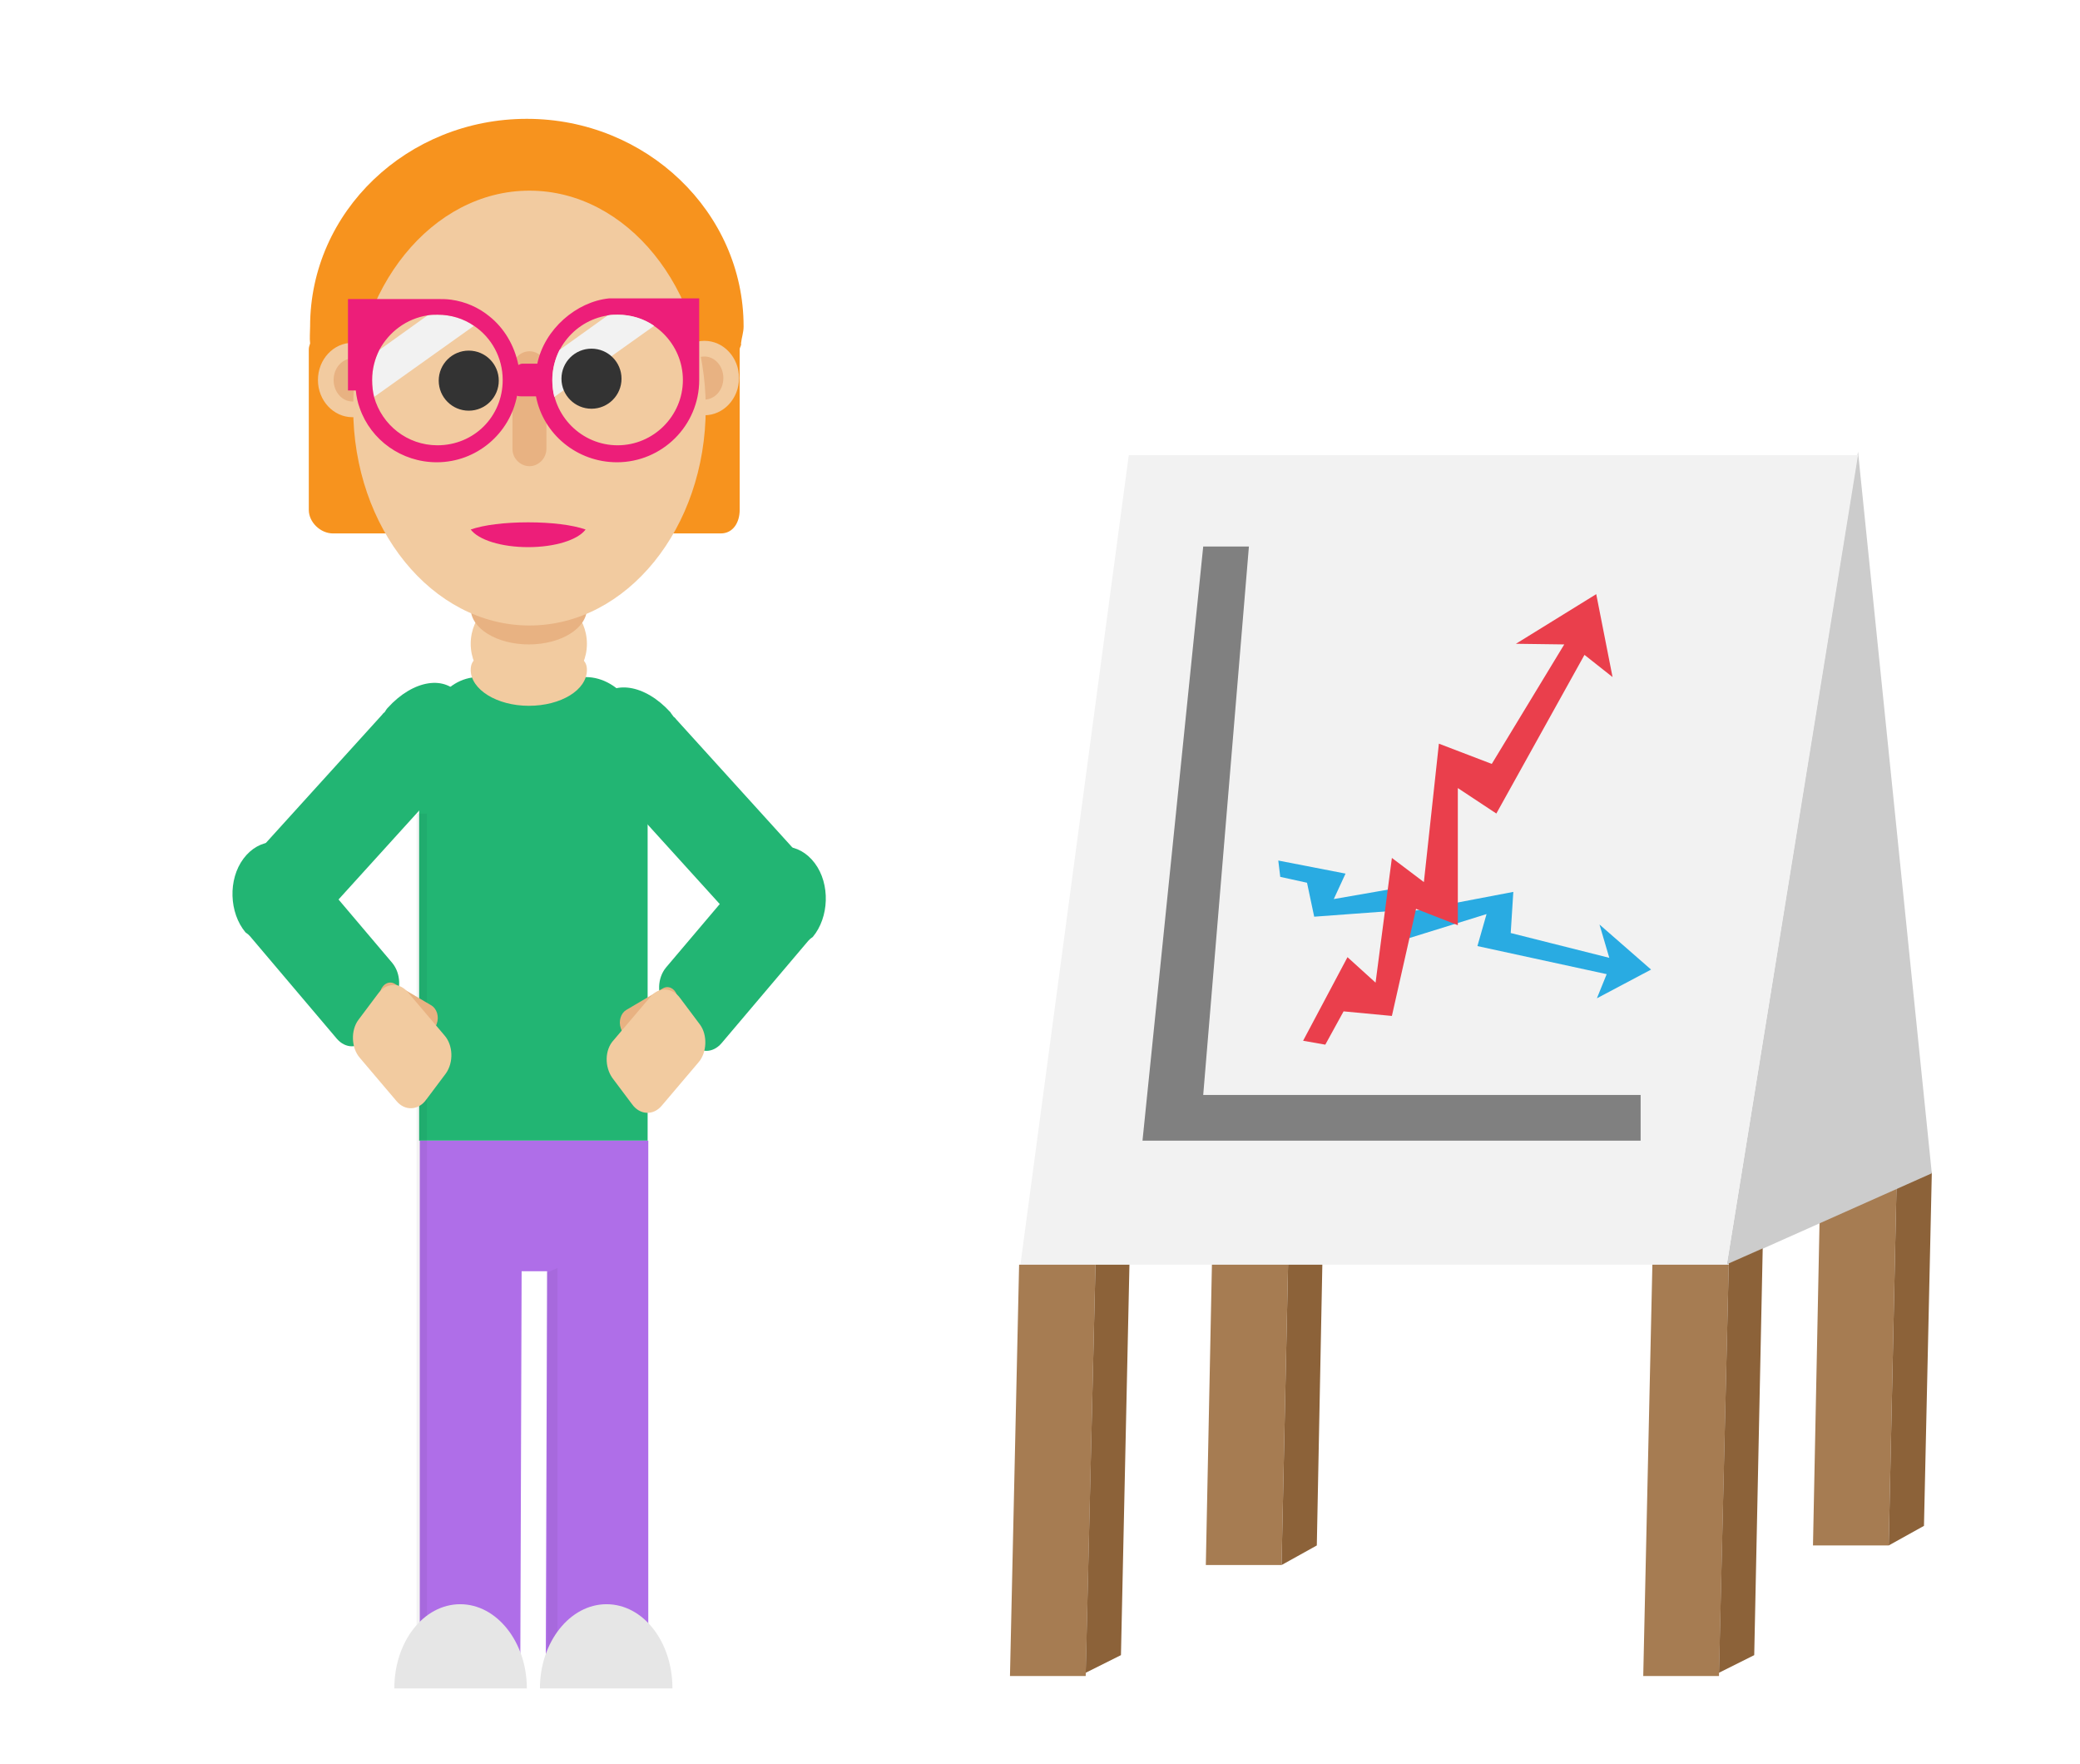 <?xml version="1.0" encoding="utf-8"?>
<!-- Generator: Adobe Illustrator 19.0.0, SVG Export Plug-In . SVG Version: 6.00 Build 0)  -->
<svg version="1.1" xmlns="http://www.w3.org/2000/svg" xmlns:xlink="http://www.w3.org/1999/xlink" x="0px" y="0px"
	 viewBox="0 0 318.6 270.2" style="enable-background:new 0 0 318.6 270.2;" xml:space="preserve">
<style type="text/css">
	.st0{display:none;}
	.st1{display:inline;}
	.st2{fill:#325C80;}
	.st3{fill:#F9F2B4;}
	.st4{fill:#CCCCCC;}
	.st5{fill:#4178BE;}
	.st6{fill:#754C24;}
	.st7{fill:#C69C6D;}
	.st8{fill:#4D4D4D;}
	.st9{fill:#666666;}
	.st10{fill:#DD3744;}
	.st11{fill:#FFFFFF;}
	.st12{fill:none;stroke:#B3B3B3;stroke-miterlimit:10;}
	.st13{fill:#00B4A0;}
	.st14{fill:#F2F2F2;}
	.st15{fill:#22B573;}
	.st16{fill:#E8B282;}
	.st17{fill:#F2CBA0;}
	.st18{fill:#AF6EE8;}
	.st19{fill-opacity:5.000000e-02;}
	.st20{fill:#E6E6E6;}
	.st21{fill:#F7931E;}
	.st22{fill:none;}
	.st23{fill:#ED1E79;}
	.st24{fill:#333333;}
	.st25{fill:#A67C52;}
	.st26{fill:#8C6239;}
	.st27{fill:#29ABE2;}
	.st28{fill:#808080;}
	.st29{fill:#EA3F4C;}
</style>
<g id="Layer_1" class="st0">
	<g id="XMLID_17_" class="st1">
		<g id="XMLID_15_">
			<path id="XMLID_3_" class="st2" d="M311.6,206.4l-55.5-37.8l2.3-120.7c0,0,42.1-8.3,35.8-17.9c-7.2-10.9-79.6,2.9-68.8,15.6
				c3.1,3.7,19.9,1.5,24.8,3.2l-2.8,119.8l-15.1,7.7l0.9,3.3h5.5L208,224.2l8.7,3.4l34.8-47.1l50.4,27.5L311.6,206.4z"/>
			<path id="XMLID_14_" class="st3" d="M257.2,51.4c0,0,58.5-16.4,46.5-26.1c-12-9.7-107.5,12.6-87.5,19.9
				c17.8,6.5,27.9,5.2,30.6,7.1"/>
		</g>
		<path id="XMLID_4_" class="st2" d="M104.3,182.4c0,0,0-61.3,53.6-62.9c53.6-1.6,59.5,56.3,59.5,56.3s9.5,61.9-48.2,68.6
			C108.5,251.3,104.3,182.4,104.3,182.4z"/>
		<path id="XMLID_6_" class="st4" d="M152.4,122.7l3.3-29.2l-8-2.5l4-12.8c0,0,6.6,4.3,16.9,0l3.8,13.4l-8,1.8l3.2,29.2H152.4z"/>
		<path id="XMLID_7_" class="st5" d="M155.3,66.1l-14.8,50.5c0,0-42.6,16.7-58.5-18l15.2-44.8C97.2,53.8,128.6,40.9,155.3,66.1z"/>
		<path id="XMLID_5_" class="st5" d="M109.3,182.9c0,0,0-55.8,48.8-57.3c48.8-1.5,54.2,51.3,54.2,51.3s8.7,56.4-43.9,62.5
			C113.2,245.7,109.3,182.9,109.3,182.9z"/>
		<path id="XMLID_9_" class="st2" d="M94.7,61.3c0,0,25.3-11.5,58.1,13.4l2.5-8.6c0,0-22.4-25.6-58.1-12.3L94.7,61.3z"/>
		<path id="XMLID_10_" class="st2" d="M82,98.6c0,0,25.5-12.6,59.4,17l1.9-8.5c0,0-21.9-28.4-58.3-17.3L82,98.6z"/>
		<path id="XMLID_12_" class="st5" d="M164.8,68.7l14.1,48.2c0,0,40.6,15.9,55.7-17.2L220.2,57C220.2,57,190.3,44.6,164.8,68.7z"/>
		<path id="XMLID_11_" class="st2" d="M222.6,64.1c0,0-24.1-11-55.4,12.8l-2.4-8.2c0,0,21.3-24.4,55.4-11.7L222.6,64.1z"/>
		<path id="XMLID_8_" class="st2" d="M234.6,99.7c0,0-24.3-12-56.6,16.2l-1.8-8.1c0,0,20.9-27.1,55.5-16.5L234.6,99.7z"/>
		<g id="XMLID_2_">
			<path id="XMLID_13_" class="st2" d="M6.2,226.5L71,182.3L68.4,41.3c0,0-53.6-14.4-41.8-20.9s99.4,13.9,80.4,18.2
				c-17,3.8-26.3,2.5-28.9,3.7l3.2,140l17.7,9.2l-1.1,4.1h-6.4l35.9,51.8l-10.2,3.8l-40.7-55.1l-58.9,32.1L6.2,226.5z"/>
			<path id="XMLID_16_" class="st3" d="M66.8,42.6c0,0-61-16.5-47.6-23.8s113.2,15.9,91.6,20.8c-19.4,4.4-29.9,2.8-33,4.3"/>
		</g>
		<path id="XMLID_181_" class="st6" d="M91.2,161.8L91.2,161.8c0.8-1.8,0-3.9-1.8-4.7l-7.3-3.3c-1.8-0.8-3.9,0-4.7,1.8l0,0
			c-0.8,1.8,0,3.9,1.8,4.7l7.3,3.3C88.2,164.4,90.4,163.6,91.2,161.8z"/>
	</g>
	<g id="XMLID_26_" class="st1">
		<path id="XMLID_188_" class="st7" d="M296.6,16.4L296.6,16.4c0.5,1.5-0.4,3.2-1.9,3.6L227,38.6c-1.5,0.5-2.1,1.2-2.6-0.3v0
			c-0.5-1.5,0.4-1.2,2-1.7L293,14.4C294.5,14,296.1,14.8,296.6,16.4z"/>
		<circle id="XMLID_189_" class="st4" cx="224.6" cy="38.2" r="2"/>
	</g>
	<g id="XMLID_25_" class="st1">
		<path id="XMLID_198_" class="st7" d="M221.2,26.9L221.2,26.9c0.1-1.6,1.5-2.8,3.1-2.6l69.8,7.8c1.6,0.1,2.4-0.3,2.3,1.2v0
			c-0.1,1.6-0.9,1-2.4,0.8L223.8,30C222.2,29.9,221,28.5,221.2,26.9z"/>
		<circle id="XMLID_197_" class="st4" cx="295.1" cy="32.9" r="2"/>
	</g>
	<g id="XMLID_141_" class="st1">
		<path id="XMLID_142_" class="st8" d="M80.7,33.8L80.7,33.8c-1.6,3.5-5.9,5-9.4,3.4l-18.9-8.9c-3.5-1.6-5-5.9-3.4-9.4l0,0
			c1.6-3.5,5.9-5,9.4-3.4l18.9,8.9C80.8,26.1,82.3,30.3,80.7,33.8z"/>
		<circle id="XMLID_143_" class="st9" cx="45.1" cy="17.4" r="9.6"/>
		<path id="XMLID_144_" class="st8" d="M83.4,34.9L83.4,34.9c-0.6,1.3-2.1,1.8-3.4,1.2l0,0c-1.3-0.6-1.8-2.1-1.2-3.4v0
			c0.6-1.3,2.1-1.8,3.4-1.2v0C83.5,32.1,84,33.6,83.4,34.9z"/>
	</g>
	<g id="XMLID_88_" class="st1">
		<path id="XMLID_101_" class="st10" d="M30.2,236.8c0,0-0.6-9.3,8-18.9c8.6-9.6,10.9-9.6,10.4-24.6c-0.5-15.1,5.8-27.1,9.6-23.3
			c3.8,3.8-2.6,19,12.1,14.9l24.7-78.1l-3.7-6.3l13.1-24.2l9.6-1.2l-2.2,29.4c0,0,0,0-9.5,2l-24.7,91c0,0,3.5,10.2,12.2,3.3
			c0,0,10.9-18.1,9.1,3.8c0,0-13.8,14.7-10.4,27.7c3.4,13-0.8,33.4-16,31.7C57.1,262.1,32.9,255.5,30.2,236.8z"/>
		<path id="XMLID_100_" class="st11" d="M52.5,221.1c3.7-5.6,6.4-11.1,6-22c-0.4-10.9,6.6-12,7.6-8.3c0.8,3.2,3.4,4.7,3.4,4.7
			l6.1,5.6c0,0,6.3,8.3,12.5,3.3c0,0,10.3-16.4,9-0.6c0,0-14.9,18-12.5,27.4s-12,8.9-22.9,6C56.5,235.8,50,224.8,52.5,221.1z"/>
		<g id="XMLID_90_">
			<g id="XMLID_93_">
				<line id="XMLID_99_" class="st12" x1="57.8" y1="225.4" x2="65.8" y2="201.8"/>
				<line id="XMLID_98_" class="st12" x1="59.7" y1="226.1" x2="67.7" y2="202.5"/>
				<line id="XMLID_97_" class="st12" x1="61.5" y1="226.9" x2="69.5" y2="203.3"/>
				<line id="XMLID_96_" class="st12" x1="63.4" y1="227.7" x2="71.4" y2="204.1"/>
				<line id="XMLID_95_" class="st12" x1="65.2" y1="228.5" x2="73.2" y2="204.9"/>
				<line id="XMLID_94_" class="st12" x1="67.1" y1="229.2" x2="75.1" y2="205.6"/>
			</g>
			
				<rect id="XMLID_92_" x="61" y="220.7" transform="matrix(0.388 -0.922 0.922 0.388 -171.692 197.34)" class="st8" width="3.5" height="14.5"/>
			
				<rect id="XMLID_91_" x="68.9" y="195.7" transform="matrix(0.388 -0.922 0.922 0.388 -143.83 189.346)" class="st8" width="3.5" height="14.5"/>
		</g>
		<polygon id="XMLID_89_" class="st7" points="70.2,184.8 79.1,191.3 102.2,106.3 94.9,106.7 		"/>
	</g>
	<g id="XMLID_24_" class="st1">
		<g id="XMLID_1_">
			<path id="XMLID_19_" class="st13" d="M183.5,109.6l6.3-3.6l18.6,92.4c0,0,7.7,7.5,12.4-2.5c0,0,1.6-21,9.8-0.6
				c0,0-5.8,19.3,3.1,29.4c8.9,10.1,14.2,30.2-0.2,35.5c-14.4,5.3-39,10.2-49.7-5.3c0,0-4.7-8.1-1.3-20.5s5.5-13.4-1.7-26.7
				c-7.2-13.3-6.9-26.8-1.8-25.2s6.2,18.2,17.4,7.9L183.5,109.6"/>
			<path id="XMLID_48_" class="st11" d="M196.7,230.9c0.9-6.7,0.8-12.8-4.4-22.3c-5.2-9.6,0.6-13.7,3.1-10.8
				c2.2,2.5,5.2,2.6,5.2,2.6l7.9,2.3c0,0,9.3,4.6,12.7-2.6c0,0,1.9-19.3,7.8-4.6c0,0-5.3,22.8,1.1,30.1c2.1,2.4,16.2,19.1,4.4,29.7
				c-3.7,3.4,4.4-33.8-22.3-14.1C207.8,244.4,196.1,235.3,196.7,230.9z"/>
			<g id="XMLID_58_">
				<g id="XMLID_57_">
					<line id="XMLID_51_" class="st12" x1="203.4" y1="232.3" x2="200" y2="207.7"/>
					<line id="XMLID_52_" class="st12" x1="205.4" y1="232.2" x2="202" y2="207.5"/>
					<line id="XMLID_53_" class="st12" x1="207.4" y1="232.1" x2="204" y2="207.4"/>
					<line id="XMLID_54_" class="st12" x1="209.4" y1="231.9" x2="206" y2="207.3"/>
					<line id="XMLID_55_" class="st12" x1="211.4" y1="231.8" x2="208" y2="207.1"/>
					<line id="XMLID_56_" class="st12" x1="213.4" y1="231.7" x2="210" y2="207"/>
				</g>
				
					<rect id="XMLID_49_" x="207.1" y="225.2" transform="matrix(-6.497433e-02 -0.998 0.998 -6.497433e-02 -9.496 456.007)" class="st8" width="3.5" height="14.5"/>
				
					<rect id="XMLID_50_" x="203.1" y="199.3" transform="matrix(-6.497433e-02 -0.998 0.998 -6.497433e-02 11.979 424.378)" class="st8" width="3.5" height="14.5"/>
			</g>
			<polygon id="XMLID_59_" class="st7" points="196.3,190.5 207.2,192.4 189.8,106 183.5,109.6 			"/>
		</g>
		<polygon id="XMLID_18_" class="st13" points="183.5,109.6 189.8,106 188.6,78 180.6,72.6 169.3,99.8 176.9,105.8 		"/>
		<circle id="XMLID_20_" class="st14" cx="173.4" cy="98.3" r="1.3"/>
		<circle id="XMLID_21_" class="st14" cx="176" cy="92.1" r="1.3"/>
		<circle id="XMLID_22_" class="st14" cx="178.6" cy="85.9" r="1.3"/>
		<circle id="XMLID_23_" class="st14" cx="181.2" cy="79.7" r="1.3"/>
	</g>
</g>
<g id="Layer_2">
	<g id="XMLID_105_">
		<path id="XMLID_294_" class="st15" d="M89.7,103.7H73.3c-5.3,0-9.1,6-9.1,13v42.5v2.8v12.7h9.1h16.4h9.5V162v-2.8v-42.5
			C99.3,109.6,95,103.7,89.7,103.7z"/>
		<path id="XMLID_293_" class="st15" d="M102.7,109.1c-3.9-4.3-8.9-5.1-11.2-1.7c-2.3,3.3-0.9,9.5,3,13.9c0.2,0.2,0.4,0.3,0.6,0.5
			c0.1,0.2,0.3,0.3,0.4,0.4l20.4,22.5c2,2.2,4.6,2.7,5.7,1l4-5.9c1.2-1.7,0.4-4.9-1.6-7.1l-20.4-22.5c-0.1-0.1-0.2-0.3-0.4-0.4
			C103,109.5,102.8,109.3,102.7,109.1z"/>
		<path id="XMLID_292_" class="st15" d="M115.9,131.8c2.5-3,6.5-2.8,8.9,0.4c2.4,3.2,2.2,8.3-0.3,11.3c-0.1,0.1-0.3,0.2-0.4,0.3
			c-0.1,0.1-0.2,0.2-0.3,0.3l-13.3,15.7c-1.3,1.5-3.3,1.6-4.5-0.1l-4.2-5.7c-1.2-1.7-1.1-4.2,0.2-5.8l13.3-15.7
			c0.1-0.1,0.1-0.2,0.2-0.3C115.7,132.1,115.7,131.9,115.9,131.8z"/>
		<path id="XMLID_291_" class="st16" d="M95.1,157.5l0.5,1.3c0.4,1.1,1.4,1.5,2.2,1l5.6-3.3c0.8-0.5,1.2-1.7,0.8-2.8l-0.5-1.3
			c-0.4-1.1-1.4-1.5-2.2-1l-5.6,3.3C95.1,155.2,94.7,156.4,95.1,157.5z"/>
		<path id="XMLID_290_" class="st17" d="M93.8,165.1l3,4c1.2,1.7,3.3,1.8,4.6,0.2l5.6-6.6c1.3-1.5,1.4-4.2,0.2-5.8l-3-4
			c-1.2-1.7-3.3-1.8-4.6-0.2l-5.6,6.6C92.6,160.8,92.6,163.4,93.8,165.1z"/>
		<path id="XMLID_273_" class="st18" d="M83.8,194.7l-0.2,59.2c0,2.3,1.3,3.8,3,3.8h9.6c1.8,0,3.1-1,3.1-3.3v-54.1V200v-25.3h-35
			V200v0.3v54.1c0,2.3,0.9,3.3,2.7,3.3h9.5c1.8,0,3.2-1.5,3.2-3.8l0.2-59.2H83.8z"/>
		<rect id="XMLID_285_" x="63.8" y="124.6" class="st19" width="1.6" height="133.9"/>
		<polygon id="XMLID_282_" class="st19" points="83.8,194.9 85.4,194.2 85.4,256.1 83.8,256.1 		"/>
		<path id="XMLID_281_" class="st20" d="M70.5,245.7c-5.6,0-10.1,5.7-10.1,12.9h20.3C80.7,251.5,76.1,245.7,70.5,245.7z"/>
		<path id="XMLID_280_" class="st20" d="M92.9,245.7c5.6,0,10.1,5.7,10.1,12.9H82.7C82.7,251.5,87.3,245.7,92.9,245.7z"/>
		<path id="XMLID_279_" class="st15" d="M59.4,108.4c3.9-4.3,8.9-5.1,11.2-1.7c2.3,3.3,0.9,9.5-3,13.9c-0.2,0.2-0.4,0.3-0.6,0.5
			c-0.1,0.2-0.3,0.3-0.4,0.4l-20.4,22.5c-2,2.2-4.6,2.7-5.7,1l-4-5.9c-1.2-1.7-0.4-4.9,1.6-7.1l20.4-22.5c0.1-0.1,0.2-0.3,0.4-0.4
			C59.1,108.8,59.2,108.6,59.4,108.4z"/>
		<path id="XMLID_276_" class="st15" d="M46.2,131.1c-2.5-3-6.5-2.8-8.9,0.4c-2.4,3.2-2.2,8.3,0.3,11.3c0.1,0.1,0.3,0.2,0.4,0.3
			c0.1,0.1,0.2,0.2,0.3,0.3l13.3,15.7c1.3,1.5,3.3,1.6,4.5-0.1l4.2-5.7c1.2-1.7,1.1-4.2-0.2-5.8l-13.3-15.7
			c-0.1-0.1-0.1-0.2-0.2-0.3C46.4,131.4,46.3,131.2,46.2,131.1z"/>
		<path id="XMLID_275_" class="st16" d="M66.9,156.8l-0.5,1.3c-0.4,1.1-1.4,1.5-2.2,1l-5.6-3.3c-0.8-0.5-1.2-1.7-0.8-2.8l0.5-1.3
			c0.4-1.1,1.4-1.5,2.2-1l5.6,3.3C66.9,154.5,67.3,155.7,66.9,156.8z"/>
		<path id="XMLID_274_" class="st17" d="M68.3,164.4l-3,4c-1.2,1.7-3.3,1.8-4.6,0.2l-5.6-6.6c-1.3-1.5-1.4-4.2-0.2-5.8l3-4
			c1.2-1.7,3.3-1.8,4.6-0.2l5.6,6.6C69.4,160.1,69.5,162.7,68.3,164.4z"/>
		<g id="XMLID_269_">
			<path id="XMLID_272_" class="st17" d="M82.3,106.2h-2.6c-4.2,0-7.6-3.4-7.6-7.6v0c0-4.2,3.4-7.6,7.6-7.6h2.6
				c4.2,0,7.6,3.4,7.6,7.6v0C89.9,102.8,86.5,106.2,82.3,106.2z"/>
			<ellipse id="XMLID_271_" class="st16" cx="81" cy="93.2" rx="8.9" ry="5.5"/>
			<path id="XMLID_270_" class="st17" d="M89.9,102.6c0,3.1-4,5.5-8.9,5.5s-8.9-2.5-8.9-5.5c0-3.1,4-2.2,8.9-2.2
				S89.9,99.6,89.9,102.6z"/>
		</g>
		<g id="XMLID_224_">
			<path id="XMLID_255_" class="st21" d="M113.9,50c0-17.5-14.9-31.8-33.2-31.8S47.5,32.4,47.5,50c0,0.9-0.1,1.8,0,2.6
				c-0.1,0.3-0.2,0.6-0.2,0.9v24.6c0,1.9,1.8,3.6,3.7,3.6h26.5c1,0,2.1,0.1,3.2,0.1s2.1-0.1,3.2-0.1h26.5c1.9,0,2.9-1.7,2.9-3.6
				V53.5c0-0.3,0.3-0.6,0.2-0.9C113.6,51.7,113.9,50.9,113.9,50z"/>
			<g id="XMLID_252_">
				<ellipse id="XMLID_254_" class="st17" cx="54" cy="58.2" rx="5.3" ry="5.7"/>
				<ellipse id="XMLID_253_" class="st16" cx="54" cy="58.2" rx="2.9" ry="3.3"/>
			</g>
			<g id="XMLID_241_">
				<ellipse id="XMLID_251_" class="st17" cx="107.9" cy="57.9" rx="5.3" ry="5.7"/>
				<ellipse id="XMLID_242_" class="st16" cx="107.9" cy="57.9" rx="2.9" ry="3.3"/>
			</g>
			<ellipse id="XMLID_240_" class="st17" cx="81.1" cy="62.5" rx="27" ry="33.3"/>
			<path id="XMLID_239_" class="st16" d="M81.1,71.4L81.1,71.4c-1.4,0-2.6-1.2-2.6-2.6V56.4c0-1.4,1.2-2.6,2.6-2.6h0
				c1.4,0,2.6,1.2,2.6,2.6v12.3C83.7,70.2,82.5,71.4,81.1,71.4z"/>
			<g id="XMLID_229_">
				<path id="XMLID_238_" class="st22" d="M67,68.2c5.5,0,10-4.5,10-10c0-3.5-1.8-6.5-4.4-8.3L57.3,60.8
					C58.5,65.1,62.4,68.2,67,68.2z"/>
				<path id="XMLID_237_" class="st22" d="M58.1,53.6l7.4-5.3C62.3,48.8,59.6,50.8,58.1,53.6z"/>
				<circle id="XMLID_236_" class="st22" cx="94.6" cy="58.2" r="10"/>
				<path id="XMLID_235_" class="st14" d="M65.5,48.3l-7.4,5.3c-0.7,1.4-1.1,3-1.1,4.6c0,0.9,0.1,1.8,0.3,2.6l15.3-10.9
					c-1.6-1.1-3.5-1.7-5.6-1.7C66.5,48.2,66,48.2,65.5,48.3z"/>
				<path id="XMLID_231_" class="st23" d="M93.3,45.7L93.3,45.7c-5,0.5-9.9,4.7-11,10c0,0-0.1,0-0.2,0H80c-0.2,0-0.4,0.1-0.6,0.2
					c-0.6-3-2.2-5.7-4.5-7.5c-1.6-1.3-3.6-2.2-5.8-2.5c-0.7-0.1-1.4-0.1-2.1-0.1H53.3v10.5v3.5h1.2c0.1,1,0.3,1.9,0.6,2.7
					c1.7,4.9,6.4,8.3,11.8,8.3c6.1,0,11.2-4.4,12.3-10.2c0.2,0.1,0.4,0.1,0.6,0.1h2.2c0,0,0.1,0,0.1,0c1.1,5.8,6.3,10.1,12.4,10.1
					c6.9,0,12.6-5.6,12.6-12.6V45.7H93.3z M67,68.2c-4.6,0-8.5-3.1-9.7-7.4C57.1,60,57,59.1,57,58.2c0-1.7,0.4-3.2,1.1-4.6
					c1.5-2.8,4.2-4.8,7.4-5.3c0.5-0.1,1-0.1,1.5-0.1c2.1,0,4,0.6,5.6,1.7c2.7,1.8,4.4,4.9,4.4,8.3C77,63.8,72.6,68.2,67,68.2z
					 M94.6,68.2c-5.5,0-10-4.5-10-10s4.5-10,10-10s10,4.5,10,10S100.1,68.2,94.6,68.2z"/>
				<path id="XMLID_230_" class="st14" d="M93.1,48.3l-7.4,5.3c-0.7,1.4-1.1,3-1.1,4.6c0,0.9,0.1,1.8,0.3,2.6l15.3-10.9
					c-1.6-1.1-3.5-1.7-5.6-1.7C94.1,48.2,93.6,48.2,93.1,48.3z"/>
			</g>
			<g id="XMLID_226_">
				<circle id="XMLID_228_" class="st24" cx="71.8" cy="58.3" r="4.6"/>
				<circle id="XMLID_227_" class="st24" cx="90.6" cy="58" r="4.6"/>
			</g>
			<path id="XMLID_225_" class="st23" d="M80.9,83.8c4.1,0,7.6-1.1,8.8-2.7c-2-0.7-5.2-1.1-8.8-1.1s-6.8,0.4-8.8,1.1
				C73.3,82.7,76.8,83.8,80.9,83.8z"/>
		</g>
	</g>
	<polygon id="XMLID_111_" class="st25" points="186.1,170.7 184.7,239.7 196.3,239.7 197.8,170.7 	"/>
	<polygon id="XMLID_115_" class="st25" points="279.1,167.7 277.7,236.7 289.3,236.7 290.8,167.7 	"/>
	<polygon id="XMLID_112_" class="st26" points="295.9,179.7 294.7,233.7 289.3,236.7 290.8,167.7 	"/>
	<polygon id="XMLID_110_" class="st26" points="203,170.7 201.7,236.7 196.3,239.7 197.8,170.7 	"/>
	<polygon id="XMLID_108_" class="st4" points="295.9,179.7 264.5,193.7 284.6,69.2 	"/>
	<polygon id="XMLID_106_" class="st14" points="172.9,69.7 284.6,69.7 264.5,193.7 156.3,193.7 	"/>
	<polygon id="XMLID_107_" class="st25" points="156.1,193.7 154.7,256.7 166.3,256.7 167.8,193.7 	"/>
	<polygon id="XMLID_109_" class="st26" points="173,193.7 171.7,253.5 166.3,256.2 167.8,193.7 	"/>
	<polygon id="XMLID_119_" class="st25" points="253.1,193.7 251.7,256.7 263.3,256.7 264.8,193.7 	"/>
	<polygon id="XMLID_118_" class="st26" points="270,191.2 268.7,253.5 263.3,256.2 264.8,193.5 	"/>
	<polygon id="XMLID_121_" class="st27" points="195.8,131.8 206.1,133.8 204.3,137.7 218.1,135.3 216.6,139.5 231.8,136.6 
		231.4,142.9 246.5,146.7 245,141.6 252.9,148.5 244.6,152.9 246.1,149.2 226.3,144.9 227.7,140 213.2,144.5 213.5,139.5 
		201.3,140.4 200.2,135.2 196.1,134.3 	"/>
	<polygon id="XMLID_120_" class="st28" points="184.3,83.7 175,174.7 251.3,174.7 251.3,167.7 184.3,167.7 191.3,83.7 	"/>
	<polygon id="XMLID_122_" class="st29" points="199.6,159.4 206.4,146.6 210.7,150.5 213.2,131.4 218.1,135.1 220.4,113.9 
		228.5,117 239.6,98.7 232.2,98.6 244.5,91 247,103.7 242.7,100.3 229.2,124.6 223.3,120.7 223.3,141.7 216.9,139.2 213.2,155.6 
		205.8,154.9 203,160 	"/>
</g>
</svg>
